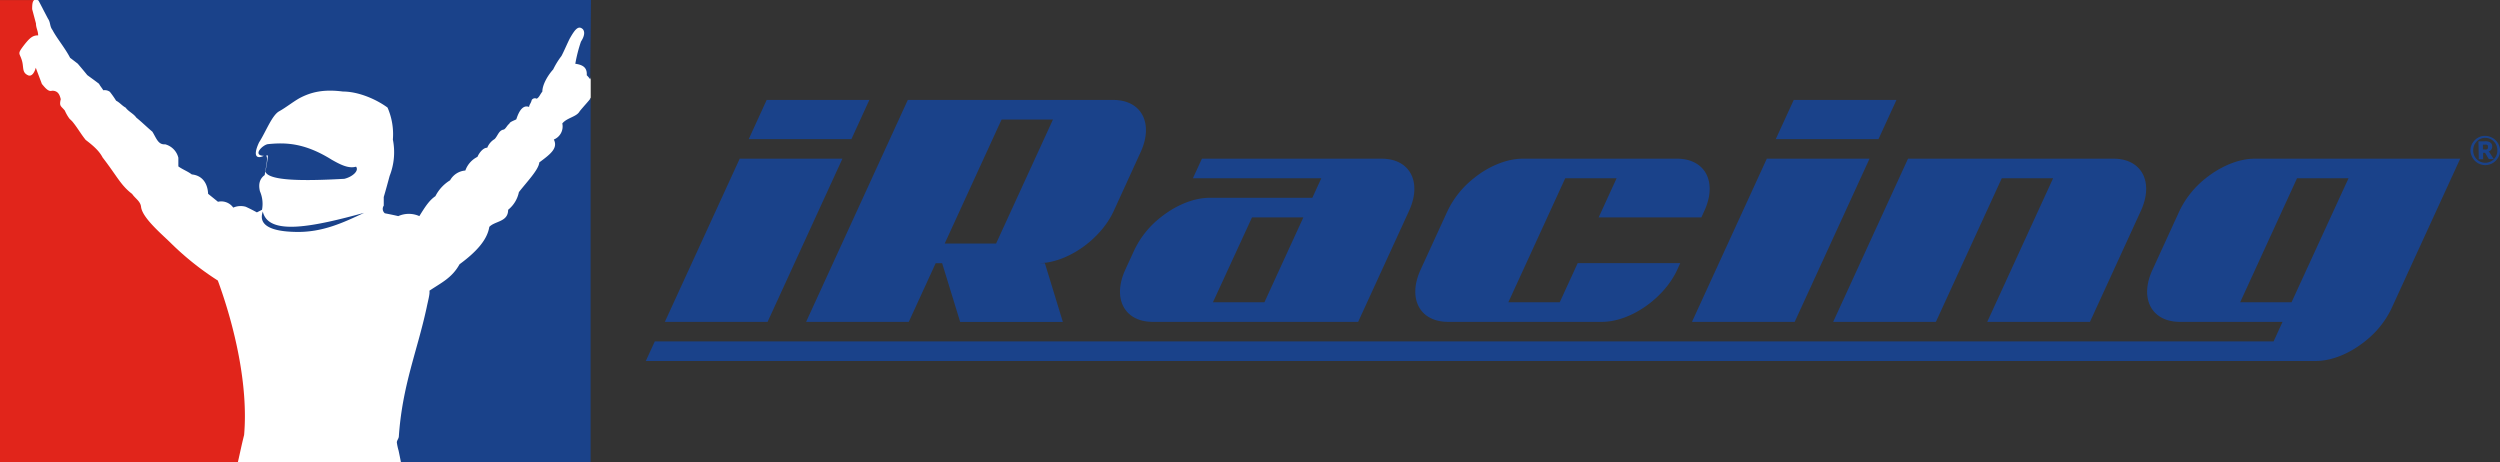 <svg data-name="Layer 1" id="Layer_1" viewBox="0 0 655.43 121.18" xmlns="http://www.w3.org/2000/svg">
    <rect x="0" y="0" width="655.43" height="121.18" fill="#333333" stroke="none"/>
    <defs>
        <style>.cls-1 {
            fill: #fff;
        }

        .cls-2 {
            fill: #1a428a;
        }

        .cls-3 {
            fill: #e1251b;
        }</style>
    </defs>
    <path class="cls-1"
          d="M7.31,2.52l1,3.76A6.9,6.9,0,0,0,8.67,8l-.25.48A7.19,7.19,0,0,0,5.59,11C4,13.08,3.68,13.66,4.3,15.08a7.2,7.2,0,0,1,.28.73,7.09,7.09,0,0,1,.34,1.71,3.23,3.23,0,0,0,2,3.14,2,2,0,0,0,.79.16,2.12,2.12,0,0,0,1.47-.64c.05.13.1.26.16.4.2.53.42,1.09.67,1.78l.11.22.1.12c.66.85,1.67,2.15,3,2.15a2.25,2.25,0,0,0,.52-.07c.61,0,.85.3,1.11,1.23a2.69,2.69,0,0,0,.78,3,7.43,7.43,0,0,1,.51.55c.14.23.27.5.4.76a4.57,4.57,0,0,0,1,1.51c.05.06.12.12.2.2a6.88,6.88,0,0,1,.54.54c.6.74,1.12,1.51,1.67,2.31s1.09,1.62,1.74,2.41l.07.09.1.08c2.29,1.73,3.46,2.92,4.16,4.27l0,.07.05.07c1.17,1.54,2.07,2.82,2.87,4a23.91,23.91,0,0,0,4.92,5.69,8.76,8.76,0,0,0,1,1.11A3.15,3.15,0,0,1,36,54.31c.28,2.76,3.89,6.15,6.79,8.88l1.06,1a75.13,75.13,0,0,0,12.45,10c2.56,7,8,24.3,6.72,39.67-.41,1.6-.74,3.11-1.06,4.58-.19.82-.37,1.65-.56,2.49l1,.23h42.76l1-.18c-.17-.93-.37-1.87-.56-2.81l-.05-.25c-.06-.34-.15-.66-.24-1a3.89,3.89,0,0,1-.21-1,1.59,1.59,0,0,1,.15-.35,2.91,2.91,0,0,0,.36-1.07c.6-8.81,2.47-15.53,4.45-22.66,1-3.49,2-7.11,2.81-11,.1-.47.2-.92.3-1.36a17.82,17.82,0,0,0,.5-2.82l1.25-.81c2.4-1.51,4.68-3,6.39-6,4.78-3.52,7.32-6.7,7.95-10a6.9,6.9,0,0,1,1.54-.79c1.39-.57,3.27-1.35,3.46-3.77a8.78,8.78,0,0,0,2.69-4.62c.48-.61,1-1.23,1.51-1.85,1.75-2.11,3.42-4.11,3.82-5.8,2.49-1.83,4.75-3.6,4.12-6.09a4.67,4.67,0,0,0,2.07-4.33,7.6,7.6,0,0,1,1.69-1,5.33,5.33,0,0,0,2.61-2c.17-.21.6-.71,1-1.2.71-.81.69-1.84,1.1-2.83V20.82c-.68-1.81-.72-3.47-2.05-4.5a2.25,2.25,0,0,0-.75-.41c.19-1,.51-2,.82-3,.16-.52.32-1,.46-1.54,1.08-1.75,1.21-3.18.38-4.26l0-.06L153.59,7a2.25,2.25,0,0,0-1.57-.7c-1.41,0-2.36,1.46-3.48,3.43-.26.53-.57,1.21-.89,1.91-.42.91-.85,1.86-1.22,2.55a20.87,20.87,0,0,0-2.15,3.5,11.67,11.67,0,0,0-3,6c-.17.25-.3.46-.42.66a5.47,5.47,0,0,1-.31.47l-.25,0a2,2,0,0,0-1.59.82l-.16.19-.05.24a2.54,2.54,0,0,1-.29.69l-.1.2c-2.07,0-3.06,2.42-3.48,3.66l-.11.05a3.54,3.54,0,0,0-1.73,1.19,5,5,0,0,0-.67.8,3.08,3.08,0,0,1-.33.41,3.51,3.51,0,0,0-2.17,1.91,5,5,0,0,1-.46.7,5,5,0,0,0-2,2.18,4.88,4.88,0,0,0-2.71,2.62,7.2,7.2,0,0,0-3.1,3.36,6,6,0,0,0-4.1,2.78,11.55,11.55,0,0,0-4,4.25,15.71,15.71,0,0,0-3.82,4.66,7.22,7.22,0,0,0-2.26-.36,8.24,8.24,0,0,0-2.92.55c-1-.24-2-.43-2.93-.61a.42.42,0,0,1,0-.58l.17-.25V51.79h0c.5-1.76,1-3.52,1.49-5.33a17.86,17.86,0,0,0,.91-9.93,18.45,18.45,0,0,0-1.45-8.7l-.11-.25-.22-.16A22.53,22.53,0,0,0,90,23a27.13,27.13,0,0,0-3.47-.24A17.16,17.16,0,0,0,78,24.91c-.92.53-1.81,1.13-2.67,1.72s-1.66,1.14-2.46,1.6c-1.59.8-2.8,3.11-4.07,5.56-.55,1.05-1.11,2.13-1.67,3l0,.06,0,.07c-1,2.15-1.2,3.57-.63,4.47a1.82,1.82,0,0,0,1.58.81A3.09,3.09,0,0,0,69,42c0,.58-.2,1.43-.3,2s-.17.94-.23,1.38a4.73,4.73,0,0,0-1.29,5l0,.1a7.64,7.64,0,0,1,.59,3.83l-.47.22c-.86-.46-1.65-.85-2.52-1.26l-.08,0-.09,0A6.89,6.89,0,0,0,63,53a5.85,5.85,0,0,0-1.61.23A4.61,4.61,0,0,0,58,51.84l-.55,0-1.92-1.55c-.3-3.15-2.09-5.18-4.87-5.54a15.42,15.42,0,0,0-1.71-1c-.41-.22-.8-.43-1.19-.67V41.2l0-.15a5.81,5.81,0,0,0-4.11-4.17l-.2-.07-.2,0h-.15c-.61,0-.92-.46-1.6-1.66-.21-.37-.43-.76-.68-1.14l-.08-.13-.11-.09c-.64-.53-1.26-1.1-1.88-1.67s-1.48-1.34-2.24-1.95a7,7,0,0,0-1.52-1.41,5.15,5.15,0,0,1-1.17-1.07l-.14-.21-.23-.12a5.22,5.22,0,0,1-1-.75,7.67,7.67,0,0,0-1.32-1c-.1-.14-.25-.39-.37-.58a7.7,7.7,0,0,0-1.26-1.71,2.72,2.72,0,0,0-1.84-.66l-.23-.32a7.32,7.32,0,0,1-.57-.87l-.1-.17-.15-.13c-1-.79-2.06-1.54-3-2.21-.54-.68-1.1-1.34-1.66-2l-.85-1L21,15.92c-.35-.26-.68-.52-1-.78l-.8-.61a39.74,39.74,0,0,0-2.49-3.92,30.21,30.21,0,0,1-2-3.16l0-.07,0-.06a2.8,2.8,0,0,1-.45-1.17,4.65,4.65,0,0,0-.69-1.77L12.35,2.32C12,1.54,11.48.88,11.07.11L9.79,0H8.88c-1,.22-1.47.72-1.47,1.46ZM68.9,39.81a3.09,3.09,0,0,1,1.51-1,31.32,31.32,0,0,1,3.14-.18c2.93,0,7,.47,12.94,4.15,2,1.13,3.82,2.07,5.68,2.1a5.14,5.14,0,0,1-2,1c-3.82.21-6.94.31-9.54.31-7.63,0-9.49-.94-9.94-1.36a21.51,21.51,0,0,0,.4-2.47c0-.49.11-1,.19-1.41l.2-1.17H70.25a2.34,2.34,0,0,0-.84.12l-.14.05v-.1A2.6,2.6,0,0,1,68.9,39.81Z"/>
    <path class="cls-2"
          d="M68.89,55.4c1.42,6.66,13.82,3.87,26.57.4-5.35,2.5-10.87,5.18-18,5-6.37-.12-9.89-1.76-8.53-5.41m86-55.4H9.79c.11,0,.17.06.28.11.48.89.94,1.78,1.39,2.66l1.11,2.12c.74,1.08.4,1.94,1.2,3,1.08,2.1,3.3,4.72,4.61,7.28.68.51,1.31,1,2,1.53.85,1,1.7,2,2.5,3,1,.74,2.05,1.48,3.07,2.27.46.8.63.91,1.14,1.71a2.25,2.25,0,0,1,1.71.4,24.3,24.3,0,0,1,1.64,2.33c1,.51,1.54,1.31,2.51,1.82.68,1,2.1,1.59,2.79,2.62,1.42,1.14,2.78,2.5,4.21,3.69C41,36.23,41.47,38,43.29,37.83a4.83,4.83,0,0,1,3.47,3.53v2.27c1.2.85,2.39,1.25,3.53,2.1C53,46,54.43,48,54.56,50.81l2.59,2.09a3.84,3.84,0,0,1,4,1.53,4.88,4.88,0,0,1,3.29-.22c1,.46,1.9.92,2.91,1.47L68.69,55a8.28,8.28,0,0,0-.54-4.85c-.46-1.88-.06-3.3,1.25-4.26.23-1.89,1-4.67.34-5.07a1.49,1.49,0,0,1,.51-.06A35.74,35.74,0,0,1,69.57,45c.91,2.51,10.53,2.45,20.71,1.88,2.1-.51,3.92-2.1,3.07-3.18-2,.57-4.16-.57-6.37-1.82-7.11-4.44-12.06-4.55-16.67-4.1-1.36.11-4.32,3-1.08,3.07h-.06c-1.64.8-3.07.4-1.25-3.52,1.77-2.74,3.42-7.23,5.35-8.2,1.76-1,3.41-2.33,5.17-3.35C81.75,24,85.1,23.38,89.94,24c3.86,0,8.47,1.87,11.66,4.2A17.45,17.45,0,0,1,103,36.58a17,17,0,0,1-.85,9.55c-.51,1.88-1,3.7-1.54,5.52v2.27a1.48,1.48,0,0,0,.29,2c1.19.23,2.33.46,3.52.74a6.72,6.72,0,0,1,5.52,0c1.59-2.56,2.62-4.15,4.21-5.23A10.36,10.36,0,0,1,118,47.27a5,5,0,0,1,4-2.56,6.37,6.37,0,0,1,3.18-3.59c.45-1.08,1.54-2.44,2.56-2.38a4.65,4.65,0,0,1,1.93-2.28c.86-.85,1.08-2.33,2.45-2.5.62-.4.8-1.08,1.42-1.53.06-.46,1.31-.86,1.82-1.14.8-2.51,1.88-3.82,3.36-3.25,0-.57.51-1,.68-1.82a1,1,0,0,1,1.31-.34c.68-.39.79-1,1.48-1.87,0-1.88,1.53-4.38,2.84-5.81a20.33,20.33,0,0,1,2.17-3.52c.67-1.26,1.53-3.3,2.16-4.55,1.36-2.4,2.27-3.59,3.47-2.45.56.74.39,1.82-.52,3.24a38,38,0,0,0-1.48,5.8c2.17.29,3.13,1.14,3,3a7,7,0,0,1,.52.57,2.19,2.19,0,0,1,.16.2l.23.31Zm-.23,26s-.76.91-1.15,1.34c-.56.64-1.12,1.27-1.58,1.85-.8,1.48-3.3,1.65-4.55,3.19a3.69,3.69,0,0,1-2.22,4.21c1.14,2.27-.85,3.81-3.81,6-.17,1.93-3.18,5-5.35,7.79A8,8,0,0,1,133.22,55c0,3.24-3.47,2.9-4.94,4.49-.52,3.36-3.36,6.54-7.8,9.79-2,3.64-4.89,4.89-7.9,6.94.17.79-.35,2.55-.74,4.49-2.51,11.55-6.38,20.42-7.28,33.79-.06.51-.52,1-.52,1.48a13.87,13.87,0,0,0,.46,2.16c.21,1,.43,2.06.62,3.08h49.72V25.71l-.23.28"/>
    <path class="cls-3"
          d="M57.11,73.55A74.84,74.84,0,0,1,44.54,63.48c-2.67-2.56-7.28-6.54-7.56-9.27-.17-1.48-1.59-2.22-2.33-3.36-3-2.27-4-4.72-7.74-9.55-.8-1.54-2.11-2.85-4.44-4.61-1.25-1.54-2.16-3.19-3.41-4.72-.17-.23-.68-.68-.85-.86A10.65,10.65,0,0,1,17,29c-1-1.25-1.53-1.08-1.07-3-.29-1.14-.69-2.22-2.28-2.22-1,.4-2-1-2.67-1.77-.63-1.7-1-2.62-1.6-4.26-.34,1.3-1.08,2.39-2,2-1.81-.8-1-2.22-1.76-4.27-.57-1.7-1.13-1.31.85-3.87,1.2-1.48,2.05-2.39,3.53-2.33,0-1.19-.57-1.93-.57-3.13l-1-3.75c0-1.14.06-2.11.57-2.39H0V121.18H62.36c.56-2.4,1-4.63,1.64-7.13,1.13-13-2.51-28.56-6.89-40.5"/>
    <path class="cls-2"
          d="M201.24,84.38H174.31L193.93,41.6h26.93ZM227.92,26.2H201l-4.7,10.27h26.92ZM490.14,41.6H463.21L443.59,84.38h26.93Zm7.06-15.4H470.27l-4.71,10.27h26.93ZM238.26,84.38H211.34L238,26.2h53.85c7.44,0,10.66,6.13,7.19,13.69L292,55.29C288.53,62.85,279.69,69,272.26,69h1.68l4.71,15.4H251.73L247,69h-1.69Zm9.42-20.54h13.47l14.91-32.51H262.59ZM524.81,46.73h13.46L521,84.38h26.93l13.34-29.09c3.47-7.56.25-13.69-7.18-13.69H500.23L480.61,84.38h26.93Zm-155.4,8.56L356.07,84.38H302.22c-7.44,0-10.66-6.13-7.19-13.69l2.36-5.13A24,24,0,0,1,304.27,57c3.9-3.13,8.61-5.14,12.86-5.14h26.93l2.35-5.13H312.75l2.36-5.13h47.12c7.43,0,10.65,6.13,7.18,13.69M341.7,57H328.24L318,79.24H331.5Zm37.93,27.38H420c7.43,0,16.27-6.13,19.74-13.69l.78-1.71H413.63l-4.71,10.26H395.45l14.91-32.51h13.47L419.12,57h26.93l.78-1.71c3.47-7.56.25-13.69-7.19-13.69H399.25c-4.25,0-9,2-12.86,5.13a24.35,24.35,0,0,0-6.88,8.56l-7.06,15.4c-3.47,7.56-.25,13.69,7.18,13.69M645,41.6,626.92,81A24.21,24.21,0,0,1,620,89.51c-3.9,3.12-8.61,5.13-12.86,5.13H169.31l2.36-5.13h424.4l2.35-5.13H571.5c-4.25,0-7.12-2-8.16-5.14-.77-2.34-.51-5.32,1-8.55l7.06-15.4a24.35,24.35,0,0,1,6.88-8.56c3.9-3.12,8.61-5.13,12.85-5.13H645Zm-29.28,5.13H602.22L587.31,79.24h13.47Zm32.15-6.2a4.15,4.15,0,0,0,.41.91,3.86,3.86,0,0,0,1.42,1.36,3.76,3.76,0,0,0,.93.37,3.88,3.88,0,0,0,1,.12,4.34,4.34,0,0,0,1-.16,3.77,3.77,0,0,0,1.69-1,3.79,3.79,0,0,0,1-1.72,4.46,4.46,0,0,0,.12-1,3.53,3.53,0,0,0-.17-1,3.45,3.45,0,0,0-.41-.92,3.81,3.81,0,0,0-.62-.77,4.06,4.06,0,0,0-.79-.59,4.28,4.28,0,0,0-.94-.37,3.86,3.86,0,0,0-2.06,0,4.23,4.23,0,0,0-.92.41,4.33,4.33,0,0,0-1.36,1.42,4.28,4.28,0,0,0-.37.94,4.34,4.34,0,0,0-.12,1,3.89,3.89,0,0,0,.17,1m.64-1.92a3,3,0,0,1,.3-.79,3.17,3.17,0,0,1,1.1-1.2,3.19,3.19,0,0,1,.75-.34,3,3,0,0,1,.85-.13,2.94,2.94,0,0,1,1.63.41,3.36,3.36,0,0,1,.65.49,3.25,3.25,0,0,1,.51.65,3.39,3.39,0,0,1,.33.78,3.16,3.16,0,0,1,.13.87,3.2,3.2,0,0,1-.22,1.28,3.1,3.1,0,0,1-1.65,1.76,3.15,3.15,0,0,1-3.51-.62,3.12,3.12,0,0,1-.69-1,3.18,3.18,0,0,1-.27-1.27,3.21,3.21,0,0,1,.09-.88m2.78,1.45a.35.35,0,0,1,.2,0,.25.25,0,0,1,.12.11l.79,1.36a.33.33,0,0,0,.33.17l1.08,0-1-1.59-.16-.23a.68.68,0,0,0-.21-.17,1.35,1.35,0,0,0,.74-.53,1.33,1.33,0,0,0,.22-.82,1.17,1.17,0,0,0-.47-1,2.31,2.31,0,0,0-1.45-.32l-1.68,0,.09,4.71,1.13,0,0-1.7Zm-.33-2.14h.56a1.23,1.23,0,0,1,.4,0,.53.53,0,0,1,.24.11.37.37,0,0,1,.12.2,1.27,1.27,0,0,1,0,.29,1.39,1.39,0,0,1,0,.3.5.5,0,0,1-.13.22.57.57,0,0,1-.27.14,1.72,1.72,0,0,1-.44,0l-.46,0Z"/>
</svg>
